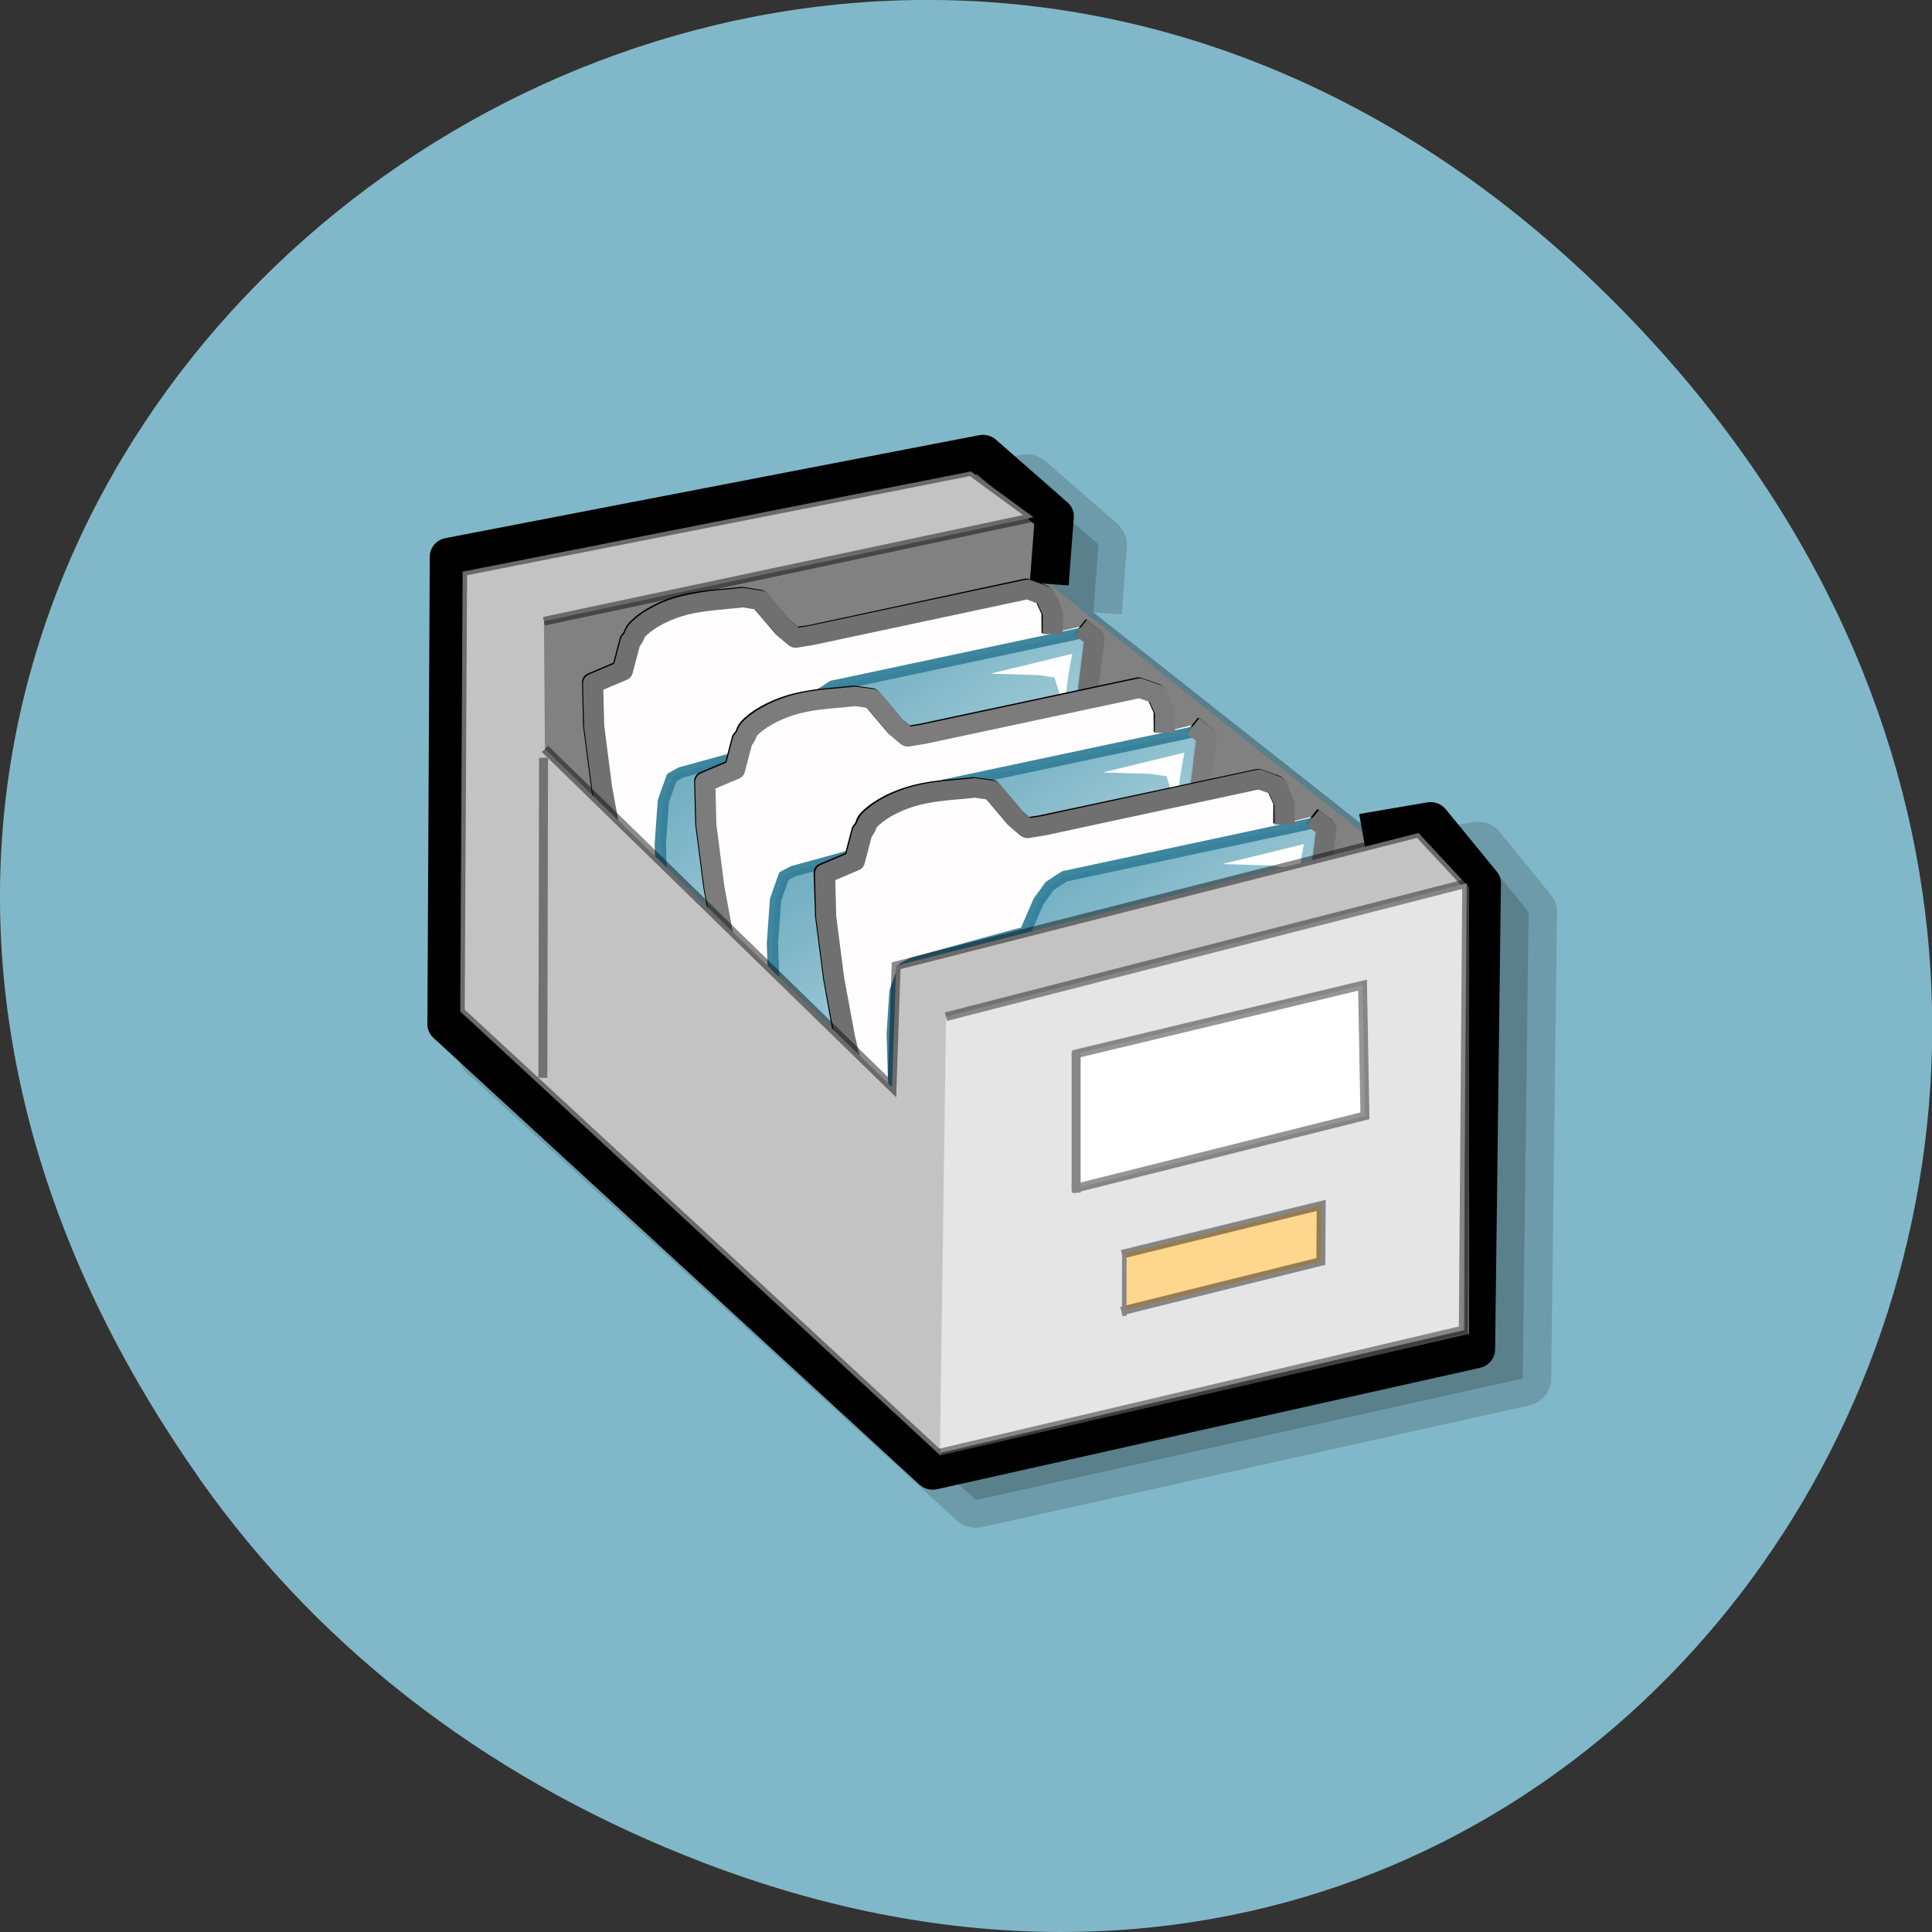 <svg xmlns="http://www.w3.org/2000/svg" xmlns:xlink="http://www.w3.org/1999/xlink" viewBox="0 0 22 22"><rect x="0" y="0" width="22" height="22" fill="#333333" stroke="none"/><defs><g id="3" clip-path="url(#2)"><path d="m 106.98 51.48 l 7.256 -1.3 l 5.369 6.797 l -0.617 50.588 l -57.646 13.185 l -51.587 -48.47 l 0.254 -50.773 l 56.666 -11.18 l 7.582 6.797 l -0.544 7.354" transform="matrix(0.108 0 0 0.105 4.489 4.403)" stroke-opacity="0.514" fill-rule="evenodd" stroke="#000" stroke-linejoin="round" stroke-width="6"/></g><clipPath id="2"><path d="M 0,0 H22 V22 H0 z"/></clipPath><filter id="0" filterUnits="objectBoundingBox" x="0" y="0" width="22" height="22"><feColorMatrix type="matrix" in="SourceGraphic" values="0 0 0 0 1 0 0 0 0 1 0 0 0 0 1 0 0 0 1 0"/></filter><linearGradient id="4" gradientUnits="userSpaceOnUse" x1="85.82" y1="31.19" x2="1.273" y2="106.11" gradientTransform="matrix(0.916 0 0 1.08 -4.143 -3.359)"><stop stop-color="#5ca3b9" stop-opacity="0.941"/><stop offset="1" stop-color="#fff"/></linearGradient><mask id="1"><g filter="url(#0)"><path fill-opacity="0.302" d="M 0,0 H22 V22 H0 z"/></g></mask></defs><path d="m 2.266 16.828 c -7.91 -11.25 6.699 -22.652 16.02 -13.484 c 8.781 8.641 0.641 22.06 -10.285 17.863 c -2.281 -0.875 -4.281 -2.313 -5.734 -4.375" fill="#81b8c9"/><use xlink:href="#3" mask="url(#1)"/><g fill-rule="evenodd"><g stroke-linejoin="round"><g stroke="#000"><path d="m 105.73 49.923 l 7.59 -1.337 l 5.683 7.159 l -0.648 53.615 l -60.61 13.964 l -54.24 -51.37 l 0.267 -53.773 l 59.58 -11.84 l 7.972 7.199 l -0.572 7.789" transform="matrix(0.102 0 0 0.099 4.731 4.539)" fill="#818181" stroke-width="4.35"/><path d="m 28.858 16.202 l 1.294 -4.242 l 2.503 -2.976 l 3.78 -0.268 l 38.868 22.11 l 3.038 1.451 l 2.774 -1.248 l 6.289 -4.214 l 3.484 0.465 c 3.192 1.423 6.268 2.511 9.575 4.268 c 3.175 1.717 6.211 4.363 7.902 6.899 c 1.94 2.91 0.721 2.389 1.634 4.388 l -0.249 6.281 l 4.999 4.293 l -2.742 8.512 l -5.28 12.08 l -5.56 11.09 l -5.857 10.403 l -4.433 7.398 l -5.35 7.791 l -3.909 4.491 c -0.411 0.398 -0.823 0.796 -1.301 1.174 c -0.391 0.33 -0.802 0.727 -1.214 1.125 l -12.546 -8.316 l -43.47 -29.12 l -15.544 -11.324 l 0.755 -2.238 l 4.737 -14.335 l 4.04 -16.792 l 2.502 -15.09 l 1.028 -5.744 l 3.214 -1.263" transform="matrix(-0.054 -0.016 -0.016 0.052 13.793 6.829)" fill="#fffdfd" stroke-width="4.078"/></g><path d="m 22.353 13.993 l 45.706 25.838 l 2.268 2.786 l 1.25 3.747 l 0.754 7.04 l 1.289 0.767 l 18.592 12.03 l 1.478 1.573 l 0.218 5.227 l -1.967 8.823 l -4.044 12.303 l -7.793 19.834 l -1.475 1.27 c 0 0 -1.01 0.216 -2.297 -0.551 c -1.222 -0.747 -67.58 -44.702 -67.58 -44.702 l -0.477 -2.24 l 2.759 -8.806 l 3.518 -10.818 c 0 0 2.259 -9.781 2.282 -11.05 c 0.002 -1.196 2.954 -17.05 2.954 -17.05 l 1.321 -5.281" transform="matrix(-0.054 -0.016 -0.016 0.052 13.793 6.829)" stroke-opacity="0.941" fill="url(#4)" stroke="#337f99" stroke-width="2.288"/></g><path d="m 12.211 7.445 c -0.094 0.43 -0.125 1.051 -0.125 1.051 l -0.02 -0.594 l -0.059 -0.188 l -0.184 -0.027 l -0.543 -0.016" fill="#fff"/><path d="m 7.84 11.355 c -0.023 -0.418 -0.125 -1.262 -0.125 -1.262 l 0.23 0.852 l 0.086 0.133 l 0.184 0.02 l 1.246 -0.23" fill="#36859e" fill-opacity="0.941"/></g><g stroke-linejoin="round"><g stroke-width="4.078"><path d="m 28.597 16.347 l 1.228 -4.262 l 2.503 -2.976 l 3.78 -0.268 l 38.956 22.06 l 3.02 1.519 l 2.774 -1.248 l 6.223 -4.234 l 3.55 0.485 c 3.192 1.423 6.268 2.511 9.509 4.248 c 3.175 1.717 6.211 4.363 7.969 6.919 c 1.94 2.91 0.721 2.389 1.634 4.388 l -0.249 6.281 l 4.999 4.293 l -2.742 8.512 l -5.28 12.08 l -5.539 11.02 l -5.945 10.451 l -4.366 7.418 l -5.417 7.77 l -3.842 4.512 c -0.478 0.378 -0.889 0.776 -1.301 1.174 c -0.391 0.33 -0.802 0.727 -1.28 1.105 l -12.546 -8.316 l -43.41 -29.1 l -15.61 -11.345 l 0.755 -2.238 l 4.803 -14.315 l 3.97 -16.813 l 2.568 -15.07 l 0.961 -5.765 l 3.301 -1.311" transform="matrix(-0.054 -0.016 -0.016 0.052 13.793 6.829)" fill="none" stroke="#707070"/><path d="m 28.849 16.218 l 1.294 -4.242 l 2.524 -3.044 l 3.759 -0.199 l 38.956 22.06 l 2.951 1.499 l 2.774 -1.248 l 6.31 -4.282 l 3.463 0.533 c 3.192 1.423 6.289 2.442 9.575 4.268 c 3.175 1.717 6.211 4.363 7.969 6.919 c 1.895 2.822 0.655 2.369 1.568 4.367 l -0.249 6.281 l 4.999 4.293 l -2.742 8.512 l -5.28 12.08 l -5.539 11.02 l -5.878 10.472 l -4.433 7.398 l -5.35 7.791 l -3.909 4.491 c -0.411 0.398 -0.823 0.796 -1.214 1.125 c -0.478 0.378 -0.889 0.776 -1.301 1.174 l -12.546 -8.316 l -43.47 -29.12 l -15.544 -11.324 l 0.755 -2.238 l 4.737 -14.335 l 4.04 -16.792 l 2.502 -15.09 l 1.048 -5.813 l 3.214 -1.263" transform="matrix(-0.054 -0.016 -0.016 0.052 15.07 7.953)" fill="#fffdfd" fill-rule="evenodd" stroke="#000"/></g><path d="m 22.344 14.01 l 45.706 25.838 l 2.268 2.786 l 1.25 3.747 l 0.754 7.04 l 1.289 0.767 l 18.592 12.03 l 1.499 1.504 l 0.197 5.295 l -1.967 8.823 l -4.02 12.234 l -7.813 19.903 l -1.475 1.27 c 0 0 -1.01 0.216 -2.297 -0.551 c -1.222 -0.747 -67.58 -44.702 -67.58 -44.702 l -0.477 -2.24 l 2.759 -8.806 l 3.518 -10.818 c 0 0 2.259 -9.781 2.282 -11.05 c 0.023 -1.264 3.041 -17.1 3.041 -17.1 l 1.234 -5.233" transform="matrix(-0.054 -0.016 -0.016 0.052 15.07 7.953)" stroke-opacity="0.941" fill="url(#4)" fill-rule="evenodd" stroke="#337f99" stroke-width="2.288"/></g><g fill-rule="evenodd"><path d="m 13.488 8.57 c -0.094 0.43 -0.125 1.051 -0.125 1.051 l -0.02 -0.594 l -0.059 -0.188 l -0.188 -0.027 l -0.539 -0.016" fill="#fff"/><path d="m 9.117 12.48 c -0.023 -0.422 -0.125 -1.262 -0.125 -1.262 l 0.23 0.848 l 0.086 0.137 l 0.184 0.016 l 1.246 -0.227" fill="#36859e" fill-opacity="0.941"/></g><g stroke-linejoin="round"><g stroke-width="4.078"><path d="m 28.587 16.363 l 1.228 -4.262 l 2.524 -3.044 l 3.759 -0.199 l 38.956 22.06 l 3.02 1.519 l 2.774 -1.248 l 6.244 -4.302 l 3.53 0.553 c 3.192 1.423 6.289 2.442 9.575 4.268 c 3.108 1.696 6.144 4.343 7.902 6.899 c 1.961 2.842 0.721 2.389 1.634 4.388 l -0.249 6.281 l 4.999 4.293 l -2.742 8.512 l -5.28 12.08 l -5.539 11.02 l -5.945 10.451 l -4.366 7.418 l -5.417 7.77 l -3.842 4.512 c -0.478 0.378 -0.889 0.776 -1.28 1.105 c -0.411 0.398 -0.823 0.796 -1.234 1.194 l -12.613 -8.336 l -43.41 -29.1 l -15.611 -11.345 l 0.755 -2.238 l 4.803 -14.315 l 3.991 -16.881 l 2.547 -15 l 0.982 -5.833 l 3.28 -1.243" transform="matrix(-0.054 -0.016 -0.016 0.052 15.07 7.953)" fill="none" stroke="#7c7c7c"/><path d="m 28.892 16.24 l 1.228 -4.262 l 2.524 -3.044 l 3.759 -0.199 l 38.956 22.06 l 3.02 1.519 l 2.707 -1.268 l 6.31 -4.282 l 3.53 0.553 c 3.192 1.423 6.223 2.422 9.509 4.248 c 3.175 1.717 6.211 4.363 7.969 6.919 c 1.961 2.842 0.721 2.389 1.568 4.367 l -0.249 6.281 l 5.066 4.313 l -2.809 8.492 l -5.28 12.08 l -5.473 11.04 l -5.945 10.451 l -4.366 7.418 l -5.417 7.77 l -3.909 4.491 c -0.411 0.398 -0.823 0.796 -1.214 1.125 c -0.411 0.398 -0.889 0.776 -1.301 1.174 l -12.546 -8.316 l -43.47 -29.12 l -15.544 -11.324 l 0.755 -2.238 l 4.803 -14.315 l 3.991 -16.881 l 2.481 -15.02 l 1.048 -5.813 l 3.28 -1.243" transform="matrix(-0.054 -0.016 -0.016 0.052 16.433 8.995)" fill="#fffdfd" fill-rule="evenodd" stroke="#000"/></g><path d="m 22.342 13.943 l 45.686 25.906 l 2.268 2.786 l 1.25 3.747 l 0.754 7.04 l 1.289 0.767 l 18.592 12.03 l 1.499 1.504 l 0.264 5.316 l -2.01 8.734 l -4.044 12.303 l -7.793 19.834 l -1.475 1.27 c 0 0 -1.029 0.284 -2.252 -0.463 c -1.289 -0.767 -67.58 -44.702 -67.58 -44.702 l -0.543 -2.26 l 2.759 -8.806 l 3.518 -10.818 c 0 0 2.259 -9.781 2.282 -11.05 c 0.023 -1.264 3.041 -17.1 3.041 -17.1 l 1.234 -5.233 l 1.242 -0.743" transform="matrix(-0.054 -0.016 -0.016 0.052 16.433 8.995)" stroke-opacity="0.941" fill="url(#4)" fill-rule="evenodd" stroke="#337f99" stroke-width="2.288"/></g><g fill-rule="evenodd"><path d="m 14.848 9.609 c -0.09 0.434 -0.121 1.055 -0.121 1.055 l -0.023 -0.594 l -0.059 -0.188 l -0.184 -0.027 l -0.543 -0.016 l 0.93 -0.227" fill="#fff"/><path d="m 10.477 13.523 c -0.02 -0.422 -0.125 -1.262 -0.125 -1.262 l 0.234 0.848 l 0.082 0.137 l 0.188 0.016 l 1.246 -0.227" fill="#36859e" fill-opacity="0.941"/></g><path d="m 28.564 16.365 l 1.294 -4.242 l 2.524 -3.044 l 3.78 -0.268 l 38.868 22.11 l 3.02 1.519 l 2.774 -1.248 l 6.31 -4.282 l 3.463 0.533 c 3.192 1.423 6.289 2.442 9.575 4.268 c 3.108 1.696 6.211 4.363 7.902 6.899 c 1.961 2.842 0.721 2.389 1.634 4.388 l -0.249 6.281 l 4.999 4.293 l -2.742 8.512 l -5.28 12.08 l -5.539 11.02 l -5.878 10.472 l -4.433 7.398 l -5.35 7.791 l -3.909 4.491 c -0.411 0.398 -0.802 0.727 -1.28 1.105 c -0.411 0.398 -0.823 0.796 -1.214 1.125 l -12.567 -8.247 l -43.47 -29.12 l -15.544 -11.324 l 0.755 -2.238 l 4.737 -14.335 l 4.057 -16.861 l 2.481 -15.02 l 0.982 -5.833 l 3.28 -1.243" transform="matrix(-0.054 -0.016 -0.016 0.052 16.433 8.995)" fill="none" stroke="#707070" stroke-linejoin="round" stroke-width="4.078"/><g stroke="#000" transform="matrix(0.102 0 0 0.099 4.731 4.539)"><g fill-rule="evenodd"><path d="m 14.452 40.29 l 38.752 38.904 l 0.458 -13.964 l 58.32 -15.262 l 5.645 6.254 v 51.33 l -59.04 14 l -53.59 -51.06 l 0.267 -50.587 l 56.755 -11.526 l 6.98 5.271 l -54.658 11.958" stroke-opacity="0.455" fill="#c3c3c3"/><path d="m 59.23 71.09 l 58.13 -15.341 l -0.381 51.37 l -58.43 14.161" stroke-opacity="0.416" fill="#e5e5e5"/></g><g stroke-opacity="0.416"><path d="m 14.299 41.31 l -0.076 36.819" fill="none"/><g fill-rule="evenodd"><path d="m 73.42 75.45 l 32.31 -7.985 l 0.267 15.03 l -32.65 8.418" fill="#fff"/><path d="m 78.874 98.42 l 22.24 -5.625 l -0.038 6.451 l -22.275 5.704" fill="#ffd68e"/></g></g></g><g fill="#878787"><path d="m 12.203 11.973 h 0.102 v 1.609 h -0.102"/><path d="m 12.777 14.293 h 0.051 v 0.691 h -0.051"/></g></svg>